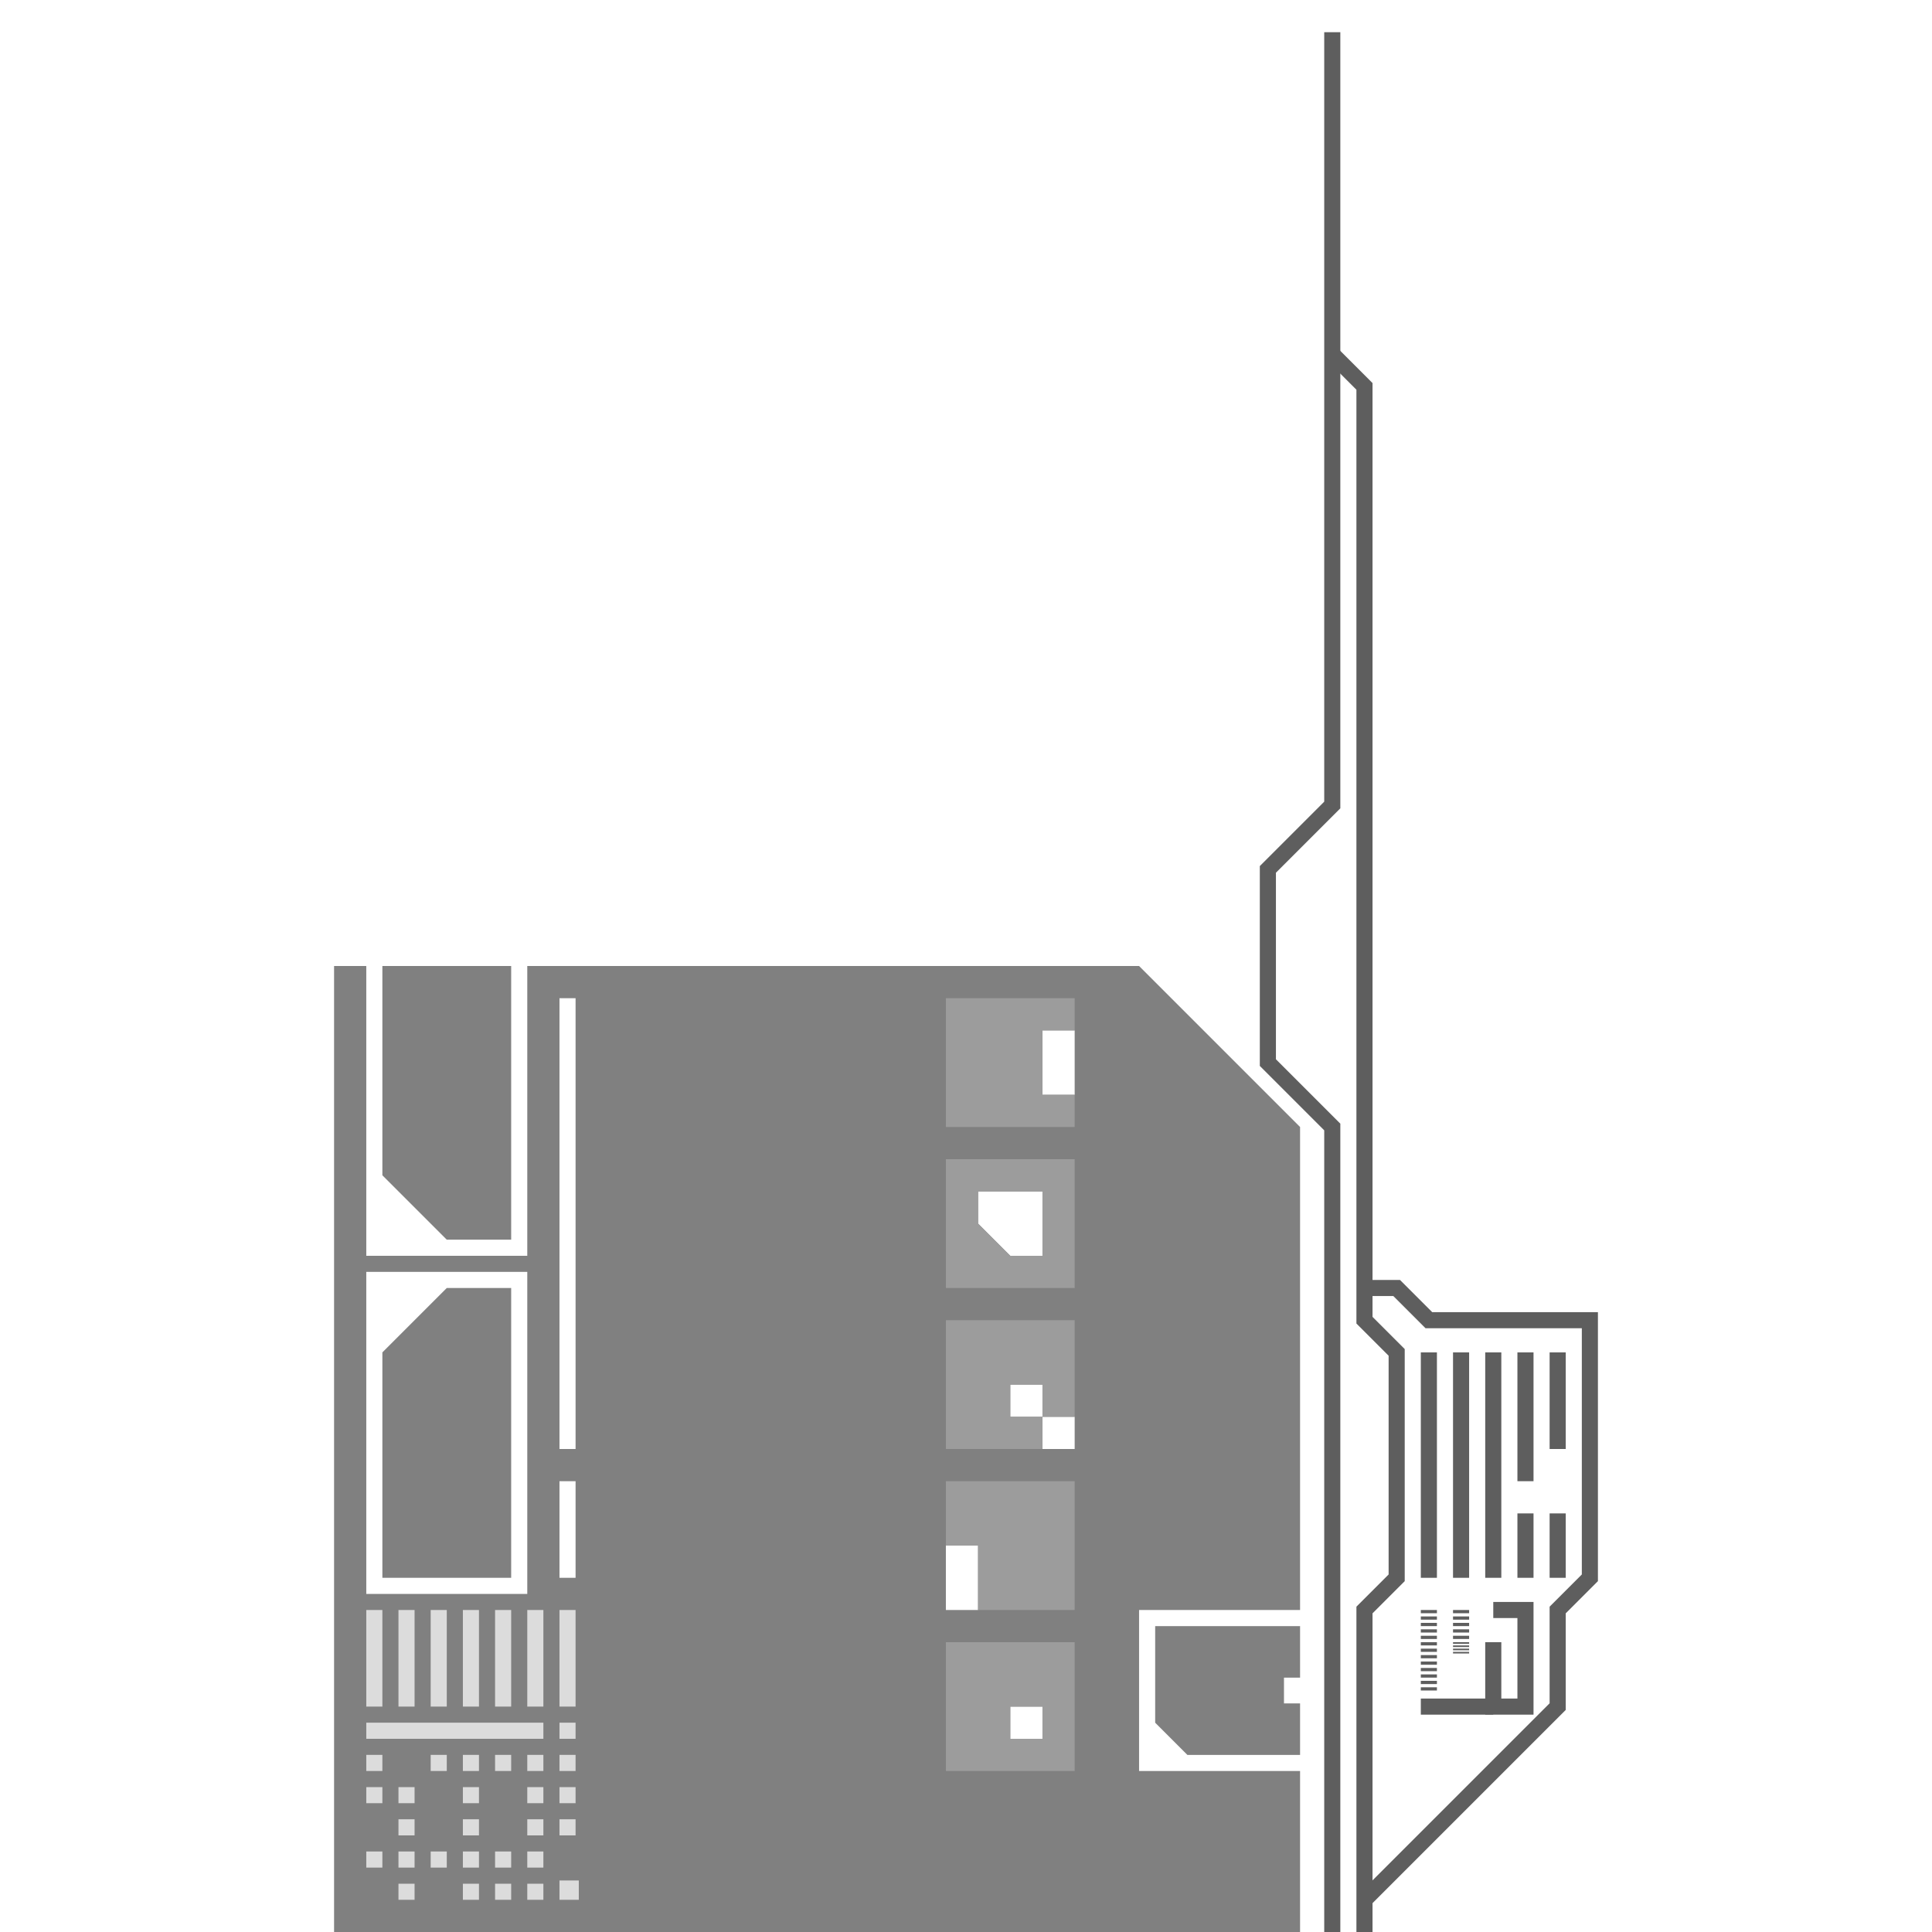 <?xml version="1.0" encoding="UTF-8" standalone="no"?><!DOCTYPE svg PUBLIC "-//W3C//DTD SVG 1.1//EN" "http://www.w3.org/Graphics/SVG/1.1/DTD/svg11.dtd"><svg width="100%" height="100%" viewBox="0 0 2000 2000" version="1.1" xmlns="http://www.w3.org/2000/svg" xmlns:xlink="http://www.w3.org/1999/xlink" xml:space="preserve" style="fill-rule:evenodd;clip-rule:evenodd;stroke-linejoin:round;stroke-miterlimit:1.414;"><g><path d="M345.834,1000l0,1000l1000,0l0,-166.667l-166.668,0l0,-166.666l166.668,0c0,0 0,-302.534 0,-500l-166.668,-166.667c-234.447,0 -633.332,0 -633.332,0l0,300l-166.668,0l0,-300l-33.332,0l0,0Zm33.332,316.667l166.668,0l0,333.333l-166.668,0l0,-333.333l0,0Zm16.668,-316.667c0,0 0,132.907 0,216.667l66.667,66.666c33.333,0 66.665,0 66.665,0l0,-283.333l-133.332,0l0,0Zm66.667,333.333l-66.667,66.667c0,88.391 0,233.333 0,233.333l133.332,0l0,-300c0,0 -33.332,0 -66.665,0l0,0Zm133.333,-300l0,466.667l-16.668,0l0,-466.667l16.668,0Zm0,500l0,100l-16.668,0l0,-100l16.668,0Zm416.667,66.667l0,66.667l-33.335,0l0,-66.667l33.335,0Zm66.665,-366.667l0,66.667c0,0 -16.665,0 -33.332,0l-33.333,-33.333c0,-16.667 0,-33.334 0,-33.334l66.665,0Zm0,533.334l0,33.333l-33.332,0l0,-33.333l33.332,0Zm0,-333.334l0,33.334l-33.332,0l0,-33.334l33.332,0Zm33.335,33.334l0,33.333l-33.335,0l0,-33.333l33.335,0Zm0,-400l0,66.666l-33.335,0l0,-66.666l33.335,0Zm83.333,616.666c0,0 0,60.507 0,100l33.332,33.334c44.197,0 116.668,0 116.668,0l0,-53.334l-16.668,0l0,-26.666l16.668,0l0,-53.334l-150,0l0,0Z" style="fill:#808080;"/><g><clipPath id="_clip1"><path d="M345.834,1000l0,1000l1000,0l0,-166.667l-166.668,0l0,-166.666l166.668,0c0,0 0,-302.534 0,-500l-166.668,-166.667c-234.447,0 -633.332,0 -633.332,0l0,300l-166.668,0l0,-300l-33.332,0l0,0Zm33.332,316.667l166.668,0l0,333.333l-166.668,0l0,-333.333l0,0Zm16.668,-316.667c0,0 0,132.907 0,216.667l66.667,66.666c33.333,0 66.665,0 66.665,0l0,-283.333l-133.332,0l0,0Zm66.667,333.333l-66.667,66.667c0,88.391 0,233.333 0,233.333l133.332,0l0,-300c0,0 -33.332,0 -66.665,0l0,0Zm133.333,-300l0,466.667l-16.668,0l0,-466.667l16.668,0Zm0,500l0,100l-16.668,0l0,-100l16.668,0Zm416.667,66.667l0,66.667l-33.335,0l0,-66.667l33.335,0Zm66.665,-366.667l0,66.667c0,0 -16.665,0 -33.332,0l-33.333,-33.333c0,-16.667 0,-33.334 0,-33.334l66.665,0Zm0,533.334l0,33.333l-33.332,0l0,-33.333l33.332,0Zm0,-333.334l0,33.334l-33.332,0l0,-33.334l33.332,0Zm33.335,33.334l0,33.333l-33.335,0l0,-33.333l33.335,0Zm0,-400l0,66.666l-33.335,0l0,-66.666l33.335,0Zm83.333,616.666c0,0 0,60.507 0,100l33.332,33.334c44.197,0 116.668,0 116.668,0l0,-53.334l-16.668,0l0,-26.666l16.668,0l0,-53.334l-150,0l0,0Z"/></clipPath><g clip-path="url(#_clip1)"><rect x="979.166" y="1700" width="133.335" height="133.333" style="fill:#9c9c9c;"/><rect x="979.165" y="1533.33" width="133.335" height="133.334" style="fill:#9c9c9c;"/><rect x="979.166" y="1366.67" width="133.335" height="133.333" style="fill:#9c9c9c;"/><rect x="979.166" y="1200" width="133.335" height="133.333" style="fill:#9c9c9c;"/><rect x="979.165" y="1033.33" width="133.335" height="133.334" style="fill:#9c9c9c;"/><path d="M395.834,1833.33l0,-16.665l-16.668,0l0,16.665l16.668,0Zm0,33.335l0,-16.667l-16.668,0l0,16.667l16.668,0Zm0,66.665l0,-16.665l-16.668,0l0,16.665l16.668,0Zm0,-166.665l0,-100l-16.668,0l0,100l16.668,0Zm166.667,33.333l0,-16.668l-183.335,0l0,16.668l183.335,0Zm-133.335,66.667l0,-16.667l-16.665,0l0,16.667l16.665,0Zm0,33.333l0,-16.668l-16.665,0l0,16.668l16.665,0Zm0,33.332l0,-16.665l-16.665,0l0,16.665l16.665,0Zm0,16.668l-16.665,0l0,16.667l16.665,0l0,-16.667Zm0,-183.333l0,-100l-16.665,0l0,100l16.665,0Zm33.335,66.665l0,-16.665l-16.667,0l0,16.665l16.667,0Zm0,100l0,-16.665l-16.667,0l0,16.665l16.667,0Zm0,-166.665l0,-100l-16.667,0l0,100l16.667,0Zm33.333,66.665l0,-16.665l-16.668,0l0,16.665l16.668,0Zm0,33.335l0,-16.667l-16.668,0l0,16.667l16.668,0Zm0,33.333l0,-16.668l-16.668,0l0,16.668l16.668,0Zm0,33.332l0,-16.665l-16.668,0l0,16.665l16.668,0Zm0,33.335l0,-16.667l-16.668,0l0,16.667l16.668,0Zm0,-200l0,-100l-16.668,0l0,100l16.668,0Zm33.332,200l0,-16.667l-16.665,0l0,16.667l16.665,0Zm0,-33.335l0,-16.665l-16.665,0l0,16.665l16.665,0Zm0,-166.665l0,-100l-16.665,0l0,100l16.665,0Zm0,66.665l0,-16.665l-16.665,0l0,16.665l16.665,0Zm33.335,33.335l0,-16.667l-16.667,0l0,16.667l16.667,0Zm0,33.333l0,-16.668l-16.667,0l0,16.668l16.667,0Zm0,33.332l0,-16.665l-16.667,0l0,16.665l16.667,0Zm0,33.335l0,-16.667l-16.667,0l0,16.667l16.667,0Zm0,-200l0,-100l-16.667,0l0,100l16.667,0Zm0,66.665l0,-16.665l-16.667,0l0,16.665l16.667,0Zm33.333,33.335l0,-16.667l-16.668,0l0,16.667l16.668,0Zm0,33.333l0,-16.668l-16.668,0l0,16.668l16.668,0Zm3.332,66.667l0,-20l-20,0l0,20l20,0Zm-3.332,-200l0,-100l-16.668,0l0,100l16.668,0Zm0,33.333l0,-16.668l-16.668,0l0,16.668l16.668,0Zm0,33.332l0,-16.665l-16.668,0l0,16.665l16.668,0Z" style="fill:#dcdcdc;"/></g></g><g><path d="M1387.5,836.785l-66.667,66.666l0,193.096l66.667,66.668l0,836.785l-16.667,0l0,-829.882l-66.668,-66.667l0,-206.904l66.668,-66.665l0,-796.549l16.667,0l0,803.452Z" style="fill:#5e5e5e;"/><path d="M1420.83,396.549l0,966.666l33.332,33.332l0,240.238l-33.332,33.333l0,329.882l-16.668,0l0,-336.785l33.335,-33.333l0,-226.431l-33.335,-33.333l0,-966.667l-30.892,-30.891l11.785,-11.785l35.775,35.774Z" style="fill:#5e5e5e;"/><rect x="1470.83" y="1400" width="16.667" height="233.333" style="fill:#5e5e5e;"/><rect x="1504.17" y="1400" width="16.667" height="233.333" style="fill:#5e5e5e;"/><rect x="1537.5" y="1400" width="16.667" height="233.333" style="fill:#5e5e5e;"/><rect x="1570.83" y="1400" width="16.667" height="133.333" style="fill:#5e5e5e;"/><rect x="1570.83" y="1566.67" width="16.667" height="66.667" style="fill:#5e5e5e;"/><rect x="1604.17" y="1566.67" width="16.667" height="66.667" style="fill:#5e5e5e;"/><rect x="1604.17" y="1400" width="16.667" height="100" style="fill:#5e5e5e;"/><path d="M1482.62,1358.33l171.547,0l0,278.452l-33.332,33.333l0,100l-202.44,202.442l-11.786,-11.785l197.558,-197.56l0,-100l33.335,-33.333l0,-254.882l-161.786,0l-33.334,-33.333l-29.88,0l0,-16.667l36.784,0l33.334,33.333Z" style="fill:#5e5e5e;"/><rect x="1470.83" y="1666.67" width="16.667" height="3.333" style="fill:#5e5e5e;"/><rect x="1470.83" y="1673.33" width="16.667" height="3.333" style="fill:#5e5e5e;"/><rect x="1470.83" y="1680" width="16.667" height="3.333" style="fill:#5e5e5e;"/><rect x="1470.83" y="1686.67" width="16.667" height="3.333" style="fill:#5e5e5e;"/><rect x="1470.83" y="1693.33" width="16.667" height="3.333" style="fill:#5e5e5e;"/><rect x="1470.83" y="1700" width="16.667" height="3.333" style="fill:#5e5e5e;"/><rect x="1470.83" y="1706.67" width="16.667" height="3.333" style="fill:#5e5e5e;"/><rect x="1470.83" y="1713.33" width="16.667" height="3.333" style="fill:#5e5e5e;"/><rect x="1470.83" y="1720" width="16.667" height="3.333" style="fill:#5e5e5e;"/><rect x="1470.83" y="1726.67" width="16.667" height="3.333" style="fill:#5e5e5e;"/><rect x="1470.83" y="1733.33" width="16.667" height="3.333" style="fill:#5e5e5e;"/><rect x="1470.83" y="1740" width="16.667" height="3.333" style="fill:#5e5e5e;"/><rect x="1470.83" y="1746.67" width="16.667" height="3.333" style="fill:#5e5e5e;"/><rect x="1504.17" y="1666.67" width="16.667" height="3.333" style="fill:#5e5e5e;"/><rect x="1504.17" y="1673.33" width="16.667" height="3.333" style="fill:#5e5e5e;"/><rect x="1504.17" y="1680" width="16.667" height="3.333" style="fill:#5e5e5e;"/><rect x="1504.17" y="1686.67" width="16.667" height="3.333" style="fill:#5e5e5e;"/><rect x="1504.17" y="1693.33" width="16.667" height="3.333" style="fill:#5e5e5e;"/><rect x="1504.17" y="1700" width="16.667" height="1.667" style="fill:#5e5e5e;"/><rect x="1504.17" y="1703.33" width="16.667" height="1.667" style="fill:#5e5e5e;"/><rect x="1504.17" y="1706.67" width="16.667" height="1.667" style="fill:#5e5e5e;"/><rect x="1504.17" y="1710" width="16.667" height="1.667" style="fill:#5e5e5e;"/><path d="M1570.83,1758.33l0,-83.332l-25,0l0,-16.668l41.667,0l0,116.668l-50,0l0,-75l16.665,0l0,58.332l16.668,0Z" style="fill:#5e5e5e;"/><rect x="1470.83" y="1758.33" width="75" height="16.667" style="fill:#5e5e5e;"/></g></g></svg>